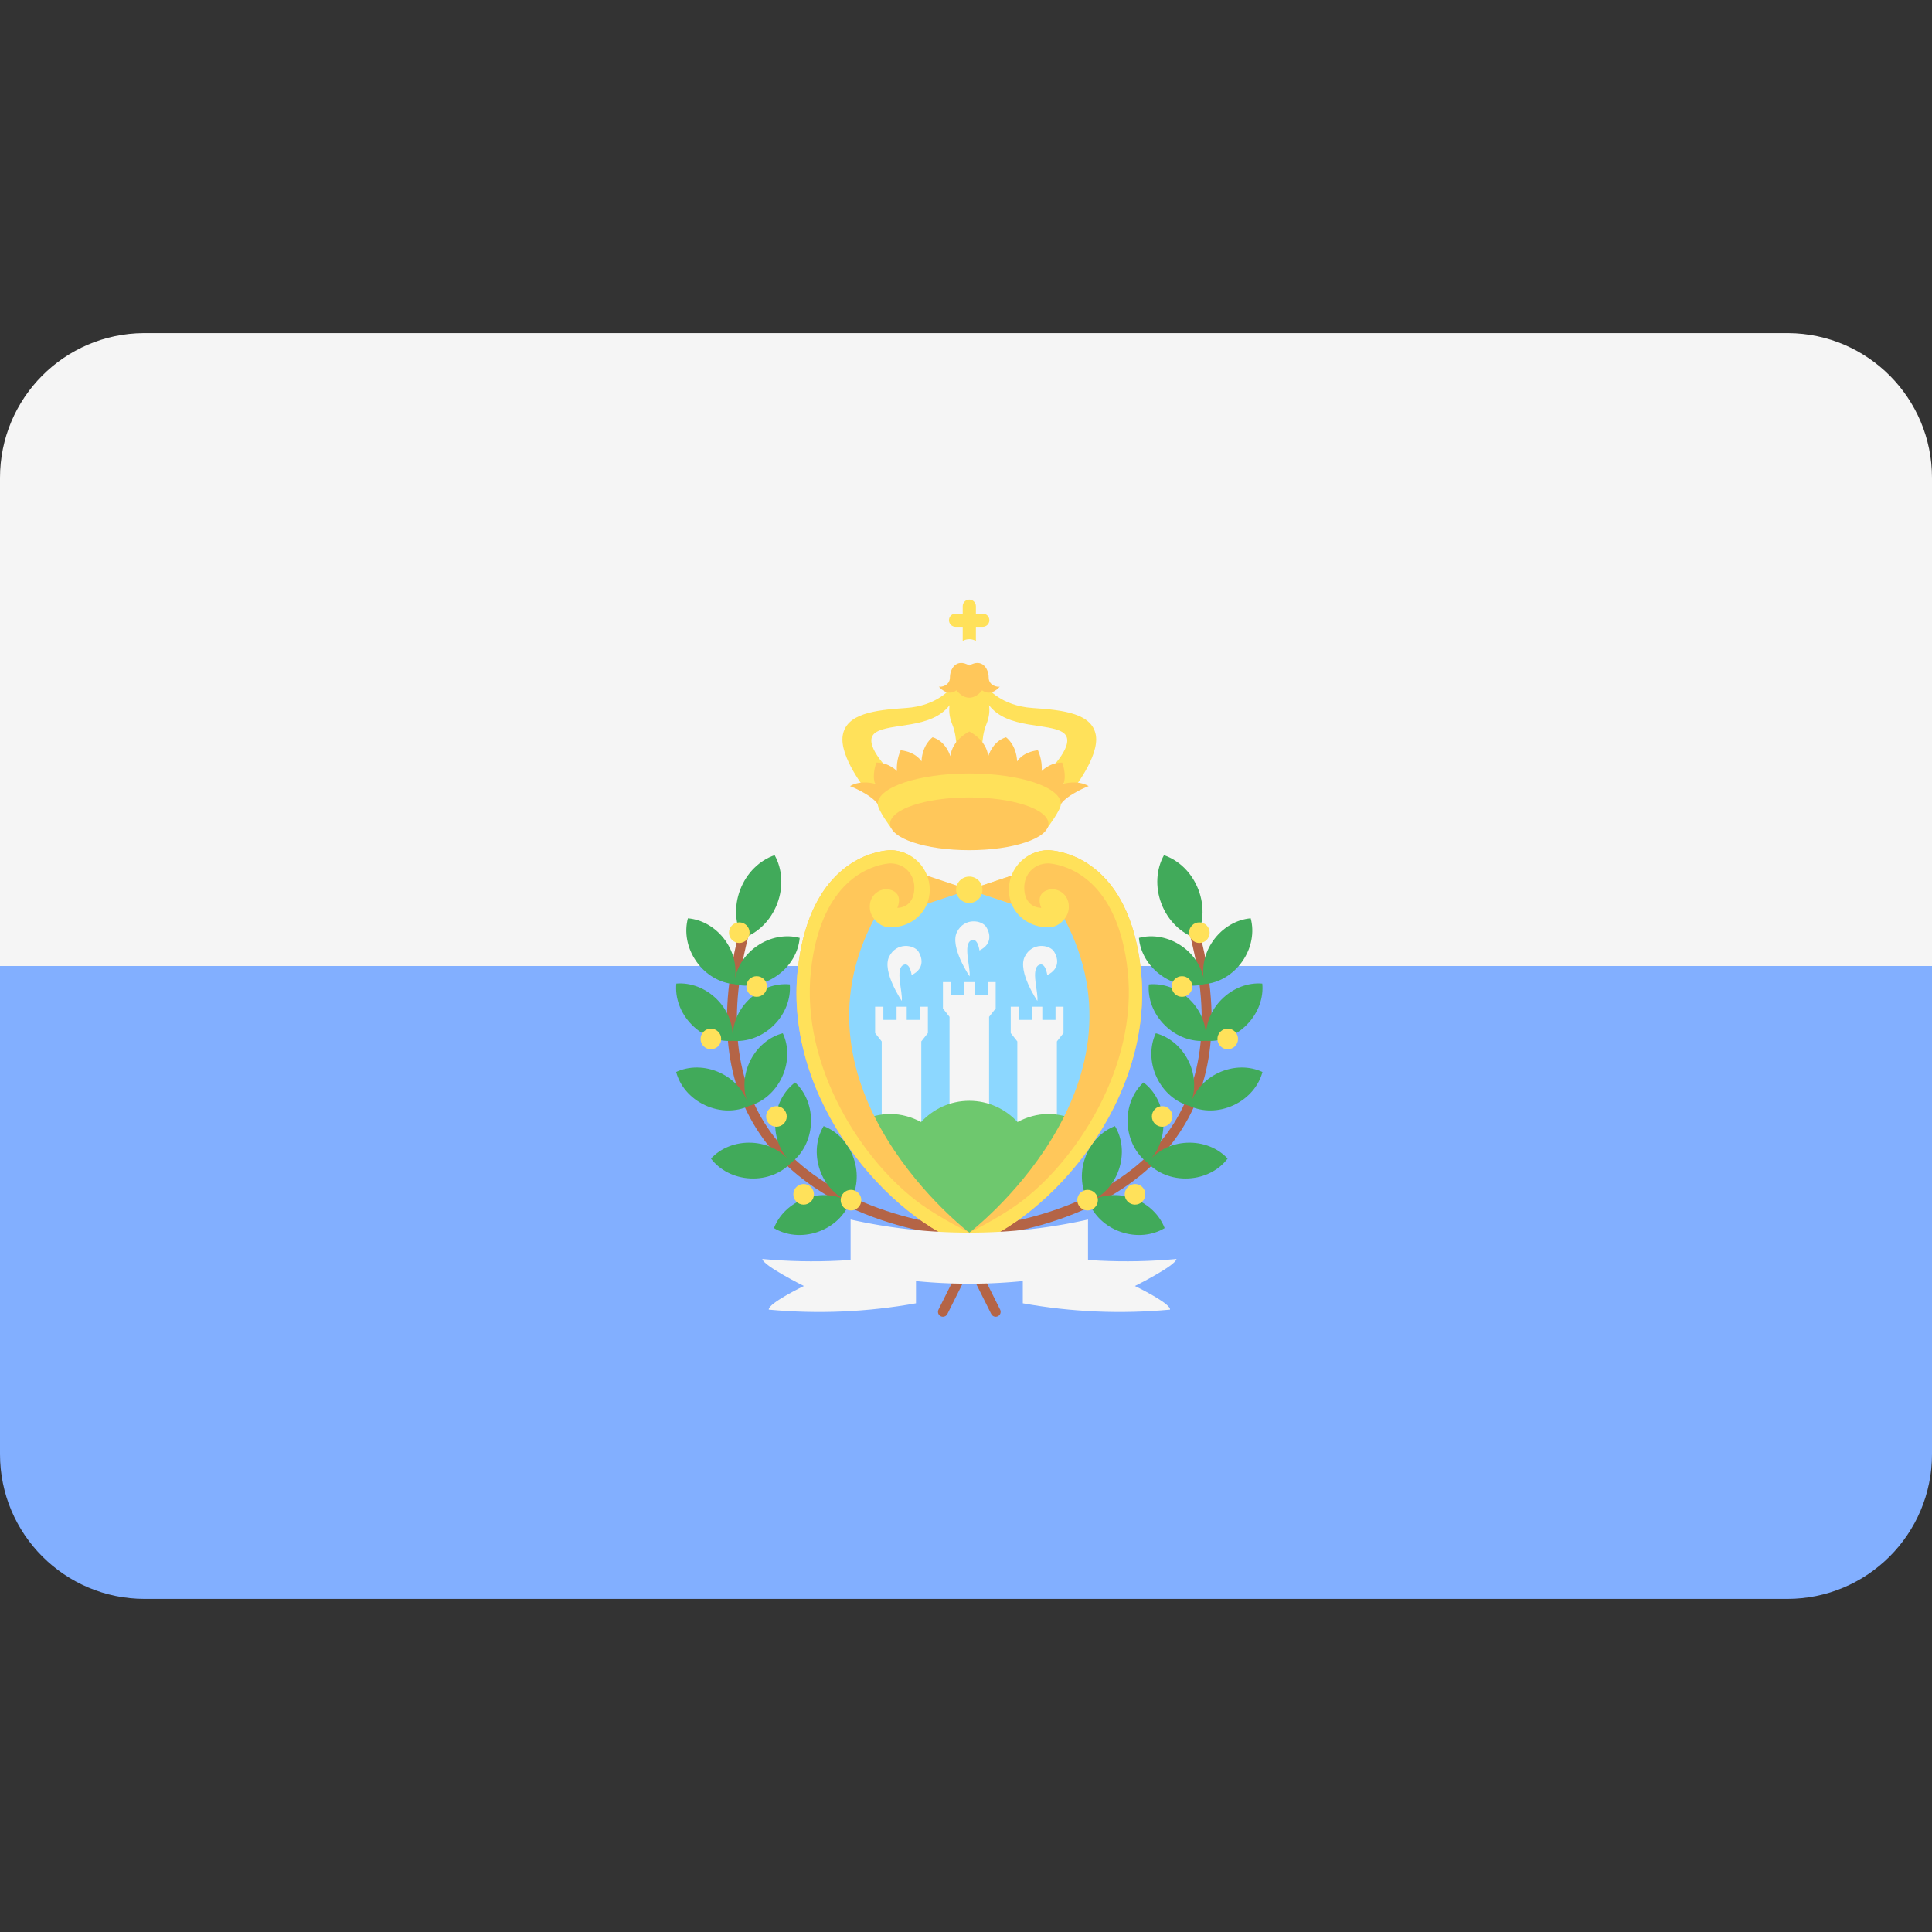 <svg xmlns="http://www.w3.org/2000/svg" viewBox="0 0 512 512" style="enable-background:new 0 0 512 512" xml:space="preserve"><rect x="0" y="0" width="512" height="512" fill="#333333" stroke="none"/><path style="fill:#f5f5f5" d="M473.885 88.279H38.115C17.045 88.403 0 105.517 0 126.617v129.385h512V126.617c0-21.1-17.045-38.214-38.115-38.338z"/><path style="fill:#82afff" d="M0 385.376c0 21.177 17.167 38.345 38.345 38.345h435.31c21.177 0 38.345-17.167 38.345-38.345V256.003H0v129.373z"/><path style="fill:#b46446" d="M256.82 327.983c-1.495-.065-36.791-1.87-54.505-26.14-10.324-14.142-12.384-32.952-6.123-55.907l2.529.69c-6.038 22.143-4.12 40.195 5.704 53.662 16.958 23.249 52.154 25.06 52.51 25.075l-.115 2.62z"/><path style="fill:#41aa5a" d="M196.167 235.758c-1.74 4.533-1.343 9.28.672 12.878 3.906-1.325 7.377-4.587 9.118-9.12 1.74-4.533 1.343-9.28-.672-12.878-3.907 1.327-7.378 4.587-9.118 9.12zm22.108 62.668c-1.932 3.187-2.439 7.46-1.007 11.608 1.336 3.876 4.094 6.735 7.29 8.178-3.105-1.628-7.054-2.035-10.93-.698-4.148 1.43-7.2 4.463-8.52 7.948 3.187 1.931 7.459 2.439 11.608 1.007 4.148-1.43 7.2-4.463 8.52-7.948l-.004-.002c1.916-3.183 2.418-7.439.992-11.573-1.431-4.148-4.463-7.2-7.949-8.52zm-7.558-11.568c-2.98 2.237-5.044 6.013-5.263 10.395-.205 4.095 1.288 7.776 3.715 10.306-2.275-2.668-5.788-4.519-9.88-4.724-4.382-.22-8.345 1.457-10.869 4.199 2.237 2.98 6.013 5.044 10.394 5.263s8.345-1.457 10.869-4.199l-.002-.002c2.963-2.241 5.015-6.003 5.235-10.37.219-4.381-1.457-8.344-4.199-10.868zm-3.269-13.042c-3.604.947-6.941 3.665-8.797 7.639-1.736 3.715-1.742 7.687-.449 10.946-1.1-3.329-3.654-6.369-7.368-8.104-3.976-1.857-8.278-1.801-11.649-.214.947 3.604 3.665 6.941 7.639 8.797 3.976 1.857 8.278 1.801 11.649.214 0 0-.001-.003-.002-.004 3.591-.956 6.911-3.665 8.761-7.626 1.859-3.973 1.804-8.276.216-11.648zm1.854-12.941c-3.709-.369-7.783 1.017-10.908 4.096-2.921 2.878-4.312 6.599-4.235 10.104.129-3.503-1.206-7.243-4.083-10.163-3.08-3.126-7.132-4.572-10.845-4.259-.369 3.709 1.016 7.782 4.096 10.908 3.08 3.126 7.132 4.572 10.845 4.259v-.006c3.699.355 7.755-1.026 10.87-4.095 3.127-3.078 4.573-7.131 4.26-10.844z"/><path style="fill:#41aa5a" d="M211.924 248.557c-3.596-.978-7.843-.285-11.435 2.234-3.357 2.355-5.344 5.794-5.848 9.265.707-3.434.009-7.342-2.344-10.698-2.519-3.592-6.276-5.689-9.991-5.995-.978 3.596-.285 7.843 2.234 11.435 2.519 3.592 6.276 5.689 9.991 5.995v-.003c3.588.961 7.818.269 11.398-2.242 3.592-2.52 5.689-6.278 5.995-9.991z"/><circle style="fill:#ffe15a" cx="212.97" cy="316.51" r="2.731"/><circle style="fill:#ffe15a" cx="225.52" cy="318.05" r="2.731"/><circle style="fill:#ffe15a" cx="205.76" cy="295.87" r="2.731"/><circle style="fill:#ffe15a" cx="188.39" cy="275.33" r="2.731"/><circle style="fill:#ffe15a" cx="200.52" cy="261.43" r="2.731"/><circle style="fill:#ffe15a" cx="195.92" cy="247.17" r="2.731"/><path style="fill:#b46446" d="m256.932 327.983-.115-2.622c.355-.013 35.552-1.826 52.51-25.075 9.824-13.465 11.742-31.519 5.704-53.662l2.529-.69c6.26 22.955 4.2 41.766-6.123 55.907-17.713 24.272-53.009 26.077-54.505 26.142z"/><path style="fill:#41aa5a" d="M317.586 235.758c1.74 4.533 1.343 9.28-.672 12.878-3.906-1.325-7.377-4.587-9.118-9.12-1.74-4.533-1.343-9.28.672-12.878 3.906 1.327 7.377 4.587 9.118 9.12zm-22.11 62.668c1.932 3.187 2.439 7.46 1.007 11.608-1.336 3.876-4.094 6.735-7.29 8.178 3.105-1.628 7.054-2.035 10.93-.698 4.148 1.43 7.2 4.463 8.52 7.948-3.187 1.931-7.459 2.439-11.608 1.007-4.148-1.43-7.2-4.463-8.52-7.948.001-.001.003-.001.003-.001-1.913-3.185-2.415-7.441-.99-11.574 1.43-4.148 4.463-7.2 7.948-8.52zm7.56-11.568c2.98 2.237 5.044 6.013 5.263 10.395.205 4.095-1.288 7.776-3.715 10.306 2.275-2.668 5.788-4.519 9.88-4.724 4.382-.22 8.345 1.457 10.869 4.199-2.237 2.98-6.013 5.044-10.395 5.263s-8.345-1.457-10.869-4.199l.002-.002c-2.963-2.241-5.016-6.003-5.235-10.37-.219-4.381 1.458-8.344 4.2-10.868zm3.268-13.042c3.604.947 6.941 3.665 8.797 7.639 1.736 3.715 1.742 7.687.449 10.946 1.1-3.329 3.654-6.369 7.368-8.104 3.976-1.857 8.278-1.801 11.649-.214-.947 3.604-3.665 6.941-7.639 8.797-3.976 1.857-8.278 1.801-11.649.214 0 0 .001-.003.002-.004-3.591-.956-6.911-3.665-8.761-7.626-1.86-3.973-1.804-8.276-.216-11.648zm-1.854-12.941c3.709-.369 7.783 1.017 10.908 4.096 2.921 2.878 4.312 6.599 4.235 10.104-.129-3.503 1.206-7.243 4.083-10.163 3.08-3.126 7.132-4.572 10.845-4.259.369 3.709-1.016 7.782-4.096 10.908-3.08 3.126-7.132 4.572-10.845 4.259v-.006c-3.699.355-7.755-1.026-10.87-4.095-3.127-3.078-4.573-7.131-4.26-10.844z"/><path style="fill:#41aa5a" d="M301.828 248.557c3.596-.978 7.843-.285 11.435 2.234 3.357 2.355 5.344 5.794 5.848 9.265-.707-3.434-.009-7.342 2.344-10.698 2.519-3.592 6.276-5.689 9.991-5.995.978 3.596.285 7.843-2.234 11.435-2.519 3.592-6.276 5.689-9.991 5.995v-.003c-3.588.961-7.818.269-11.398-2.242-3.592-2.52-5.689-6.278-5.995-9.991z"/><circle style="fill:#ffe15a" cx="300.79" cy="316.51" r="2.731"/><circle style="fill:#ffe15a" cx="288.22" cy="318.05" r="2.731"/><circle style="fill:#ffe15a" cx="307.99" cy="295.87" r="2.731"/><circle style="fill:#ffe15a" cx="325.36" cy="275.33" r="2.731"/><circle style="fill:#ffe15a" cx="313.24" cy="261.43" r="2.731"/><circle style="fill:#ffe15a" cx="317.84" cy="247.17" r="2.731"/><path style="fill:#8cd7ff" d="M272.247 236.246h-31.325c-9.751 0-17.655 7.904-17.655 17.655v27.595c0 9.752 7.904 17.655 17.655 17.655h31.325c9.75 0 17.655-7.903 17.655-17.655v-27.595c0-9.751-7.904-17.655-17.655-17.655z"/><path style="fill:#f5f5f5" d="M261.753 260.263v3.494h-3.494v-3.494h-2.692v3.494h-3.495v-3.494h-2.186v6.99l1.748 2.213v25.749h10.485v-25.749l1.747-2.213v-6.99zm-4.367-11.069c1.729-.838 2.185 2.695 2.185 2.695 3.641-1.821 2.691-4.776 1.821-6.189-1.165-1.894-5.825-2.622-7.791 1.311s3.35 11.724 3.35 11.724c.289-2.405-1.823-8.449.435-9.541zm22.336 17.586v3.495h-3.496v-3.495h-2.691v3.495h-3.496v-3.495h-2.186v6.99l1.748 2.213v25.749h10.486v-25.749l1.747-2.213v-6.99zm-4.369-11.069c1.729-.838 2.185 2.695 2.185 2.695 3.641-1.821 2.691-4.776 1.821-6.189-1.165-1.894-5.825-2.622-7.791 1.311-1.966 3.933 3.35 11.724 3.35 11.724.29-2.404-1.821-8.448.435-9.541zm-31.567 11.069v3.495h-3.496v-3.495h-2.691v3.495h-3.495v-3.495h-2.187v6.99l1.748 2.213v25.749h10.486v-25.749l1.748-2.213v-6.99zm-4.369-11.069c1.729-.838 2.185 2.695 2.185 2.695 3.641-1.821 2.691-4.776 1.821-6.189-1.165-1.894-5.825-2.622-7.791 1.311-1.966 3.933 3.35 11.724 3.35 11.724.291-2.404-1.821-8.448.435-9.541z"/><path style="fill:#6ec86e" d="M285.554 297.079c-2.334-1.154-4.926-1.864-7.706-1.864-2.979 0-5.741.815-8.196 2.13-3.191-3.439-7.713-5.625-12.776-5.625s-9.583 2.186-12.776 5.625c-2.455-1.315-5.217-2.13-8.196-2.13-2.781 0-5.373.71-7.706 1.864 4.99 9.152 14.546 23.941 28.678 29.593 14.132-5.652 23.688-20.441 28.678-29.593z"/><path style="fill:#ffe15a" d="m256.718 179.949.158-.078s-.053.014-.158.078z"/><path style="fill:#ffe15a" d="m256.876 179.871.158.078c-.106-.064-.158-.078-.158-.078zm33.533 14.964c-.983-5.679-8.301-6.663-16.712-7.209-8.41-.546-12.015-5.352-12.015-5.352h-9.612s-3.605 4.806-12.015 5.352-15.729 1.529-16.712 7.209c-.983 5.679 6.226 14.636 6.226 14.636l6.335-5.133s-7.755-7.427-3.933-10.158c3.775-2.697 14.782-.829 19.684-7.303-.207 1.353-.135 3.023.704 5.081 1.602 3.933 1.02 8.884 1.02 8.884h6.992s-.583-4.952 1.02-8.884c.839-2.058.913-3.729.704-5.081 4.903 6.474 15.91 4.606 19.684 7.303 3.823 2.731-3.933 10.158-3.933 10.158l6.335 5.133c.002.001 7.211-8.956 6.228-14.636zm-29.965-32.222h-1.821v-1.966c0-.966-.782-1.748-1.748-1.748s-1.748.782-1.748 1.748v1.966h-1.894c-.966 0-1.748.782-1.748 1.748s.782 1.748 1.748 1.748h1.894v5.024c0 .966.782 1.748 1.748 1.748s1.748-.782 1.748-1.748v-5.024h1.821c.966 0 1.748-.782 1.748-1.748-.001-.966-.783-1.748-1.748-1.748z"/><circle style="fill:#f5f5f50e1" cx="256.87" cy="172.88" r="3.496"/><path style="fill:#ffc75a" d="M231.827 243.223c1.408.703 3.052 1.311 4.733 1.311 5.791 0 8.629-3.275 8.629-9.066s-3.494-10.158-9.284-10.158c0 0-.653.011-1.699.171-.225.036-.448.07-.668.12-5.567 1.062-19.325 6.191-22.1 31.166-3.879 34.912 24.467 66.41 45.439 73.4v-3.496c-.001.002-49.517-37.863-25.05-83.448z"/><path style="fill:#ffc75a" d="m235.904 228.804 20.972 6.992-20.972 6.99z"/><path style="fill:#ffe15a" d="m277.847 242.786-20.971-6.99 20.971-6.992zm-62.936 14.367c2.504-22.538 14.317-27.172 19.406-28.145.111-.025.225-.042.417-.073.64-.098 1.081-.125 1.219-.131 3.832.026 6.359 2.913 6.359 6.408 0 3.854-2.258 5.315-4.514 5.388 0 0 1.821-3.787-1.894-4.806-2.506-.689-5.679 1.311-5.388 4.951.205 2.559 2.634 5.024 5.388 5.024 5.791 0 10.486-4.185 10.486-9.976s-4.695-10.486-10.486-10.486c0 0-.653.011-1.699.171-.225.036-.448.07-.668.12-5.567 1.062-19.325 6.191-22.1 31.166-3.879 34.912 24.467 66.41 45.439 73.4v-3.496s-7.427-3.714-12.505-7.321c-15.689-11.142-32.292-36.703-29.46-62.194z"/><path style="fill:#ffc75a" d="M281.926 243.223c-1.408.703-3.052 1.311-4.733 1.311-5.791 0-8.629-3.275-8.629-9.066s3.494-10.158 9.284-10.158c0 0 .653.011 1.699.171.225.036.448.07.668.12 5.567 1.062 19.325 6.191 22.1 31.166 3.879 34.912-24.467 66.41-45.439 73.4v-3.496c0 .002 49.516-37.863 25.05-83.448z"/><path style="fill:#ffc75a" d="m277.847 228.804-20.971 6.992 20.971 6.99z"/><path style="fill:#ffe15a" d="M298.84 257.153c-2.504-22.538-14.317-27.172-19.406-28.145-.111-.025-.225-.042-.417-.073-.64-.098-1.081-.125-1.219-.131-3.832.026-6.359 2.913-6.359 6.408 0 3.854 2.258 5.315 4.514 5.388 0 0-1.821-3.787 1.894-4.806 2.506-.689 5.679 1.311 5.388 4.951-.205 2.559-2.634 5.024-5.388 5.024-5.791 0-10.486-4.185-10.486-9.976s4.695-10.486 10.486-10.486c0 0 .653.011 1.699.171.225.036.448.07.668.12 5.567 1.062 19.325 6.191 22.1 31.166 3.879 34.912-24.467 66.41-45.439 73.4v-3.496s7.427-3.714 12.505-7.321c15.69-11.142 32.293-36.703 29.46-62.194z"/><circle style="fill:#ffe15a" cx="256.87" cy="235.8" r="3.496"/><path style="fill:#ffc75a" d="M281.834 207.724c.928-2.403-.328-5.625-.328-5.625-3.222-.109-5.461 2.239-5.461 2.239.273-2.894-.983-5.516-.983-5.516-4.151.491-5.516 2.95-5.516 2.95-.218-4.533-2.95-6.39-2.95-6.39-3.605 1.092-4.696 5.024-4.696 5.024-.546-4.478-5.024-6.553-5.024-6.553s-4.478 2.076-5.024 6.553c0 0-1.092-3.933-4.696-5.024 0 0-2.731 1.857-2.95 6.39 0 0-1.365-2.457-5.516-2.95 0 0-1.256 2.622-.983 5.516 0 0-2.239-2.348-5.461-2.239 0 0-1.256 3.222-.328 5.625 0 0-3.659-1.146-6.663.6 0 0 5.506 2.13 7.341 4.751h48.561c1.834-2.622 7.341-4.751 7.341-4.751-3.004-1.746-6.664-.6-6.664-.6z"/><path style="fill:#ffe15a" d="M281.156 213.076c0 1.572-3.674 6.434-3.674 6.434s-11.914 1.658-20.606 1.658c-8.748 0-20.689-1.704-20.689-1.704s-3.592-4.835-3.592-6.39c0-4.47 10.871-8.094 24.28-8.094 13.41.001 24.281 3.626 24.281 8.096z"/><ellipse style="fill:#ffc75a" cx="256.87" cy="218.32" rx="20.977" ry="6.99"/><path style="fill:#ffc75a" d="M262.009 179.543c0-2.294-1.711-5.207-5.133-3.168-3.423-2.039-5.133.874-5.133 3.168s-2.622 2.622-2.95 2.403c0 0 2.185 2.84 4.696.983 0 0 1.347 1.966 3.386 1.966s3.387-1.966 3.387-1.966c2.513 1.857 4.696-.983 4.696-.983-.327.219-2.949-.109-2.949-2.403z"/><path style="fill:#b46446" d="M249.884 348.954c-.196 0-.396-.044-.584-.14-.649-.321-.911-1.109-.587-1.758l6.99-13.981c.324-.642 1.111-.911 1.758-.584.649.321.911 1.109.587 1.758l-6.99 13.981c-.231.459-.693.724-1.174.724z"/><path style="fill:#b46446" d="M263.869 348.954c-.481 0-.943-.266-1.174-.724l-6.99-13.981c-.324-.649-.062-1.437.587-1.758.646-.331 1.433-.062 1.758.584l6.99 13.981c.324.649.062 1.437-.587 1.758-.189.096-.388.14-.584.14z"/><path style="fill:#f5f5f5" d="M288.333 336.722a144.193 144.193 0 0 1-62.915 0v-13.533c20.716 4.631 42.199 4.631 62.915 0v13.533z"/><path style="fill:#f5f5f5" d="M242.749 331.626c-13.377 2.581-27.086 3.289-40.727 2.015.23 1.802 11.017 7.158 11.017 7.158s-9.518 4.6-9.306 6.266c13.058 1.22 26.183.638 39.016-1.677v-13.762zm28.305 0c13.377 2.581 27.086 3.289 40.727 2.015-.23 1.802-11.017 7.158-11.017 7.158s9.518 4.6 9.306 6.266c-13.058 1.22-26.183.638-39.016-1.677v-13.762z"/></svg>
